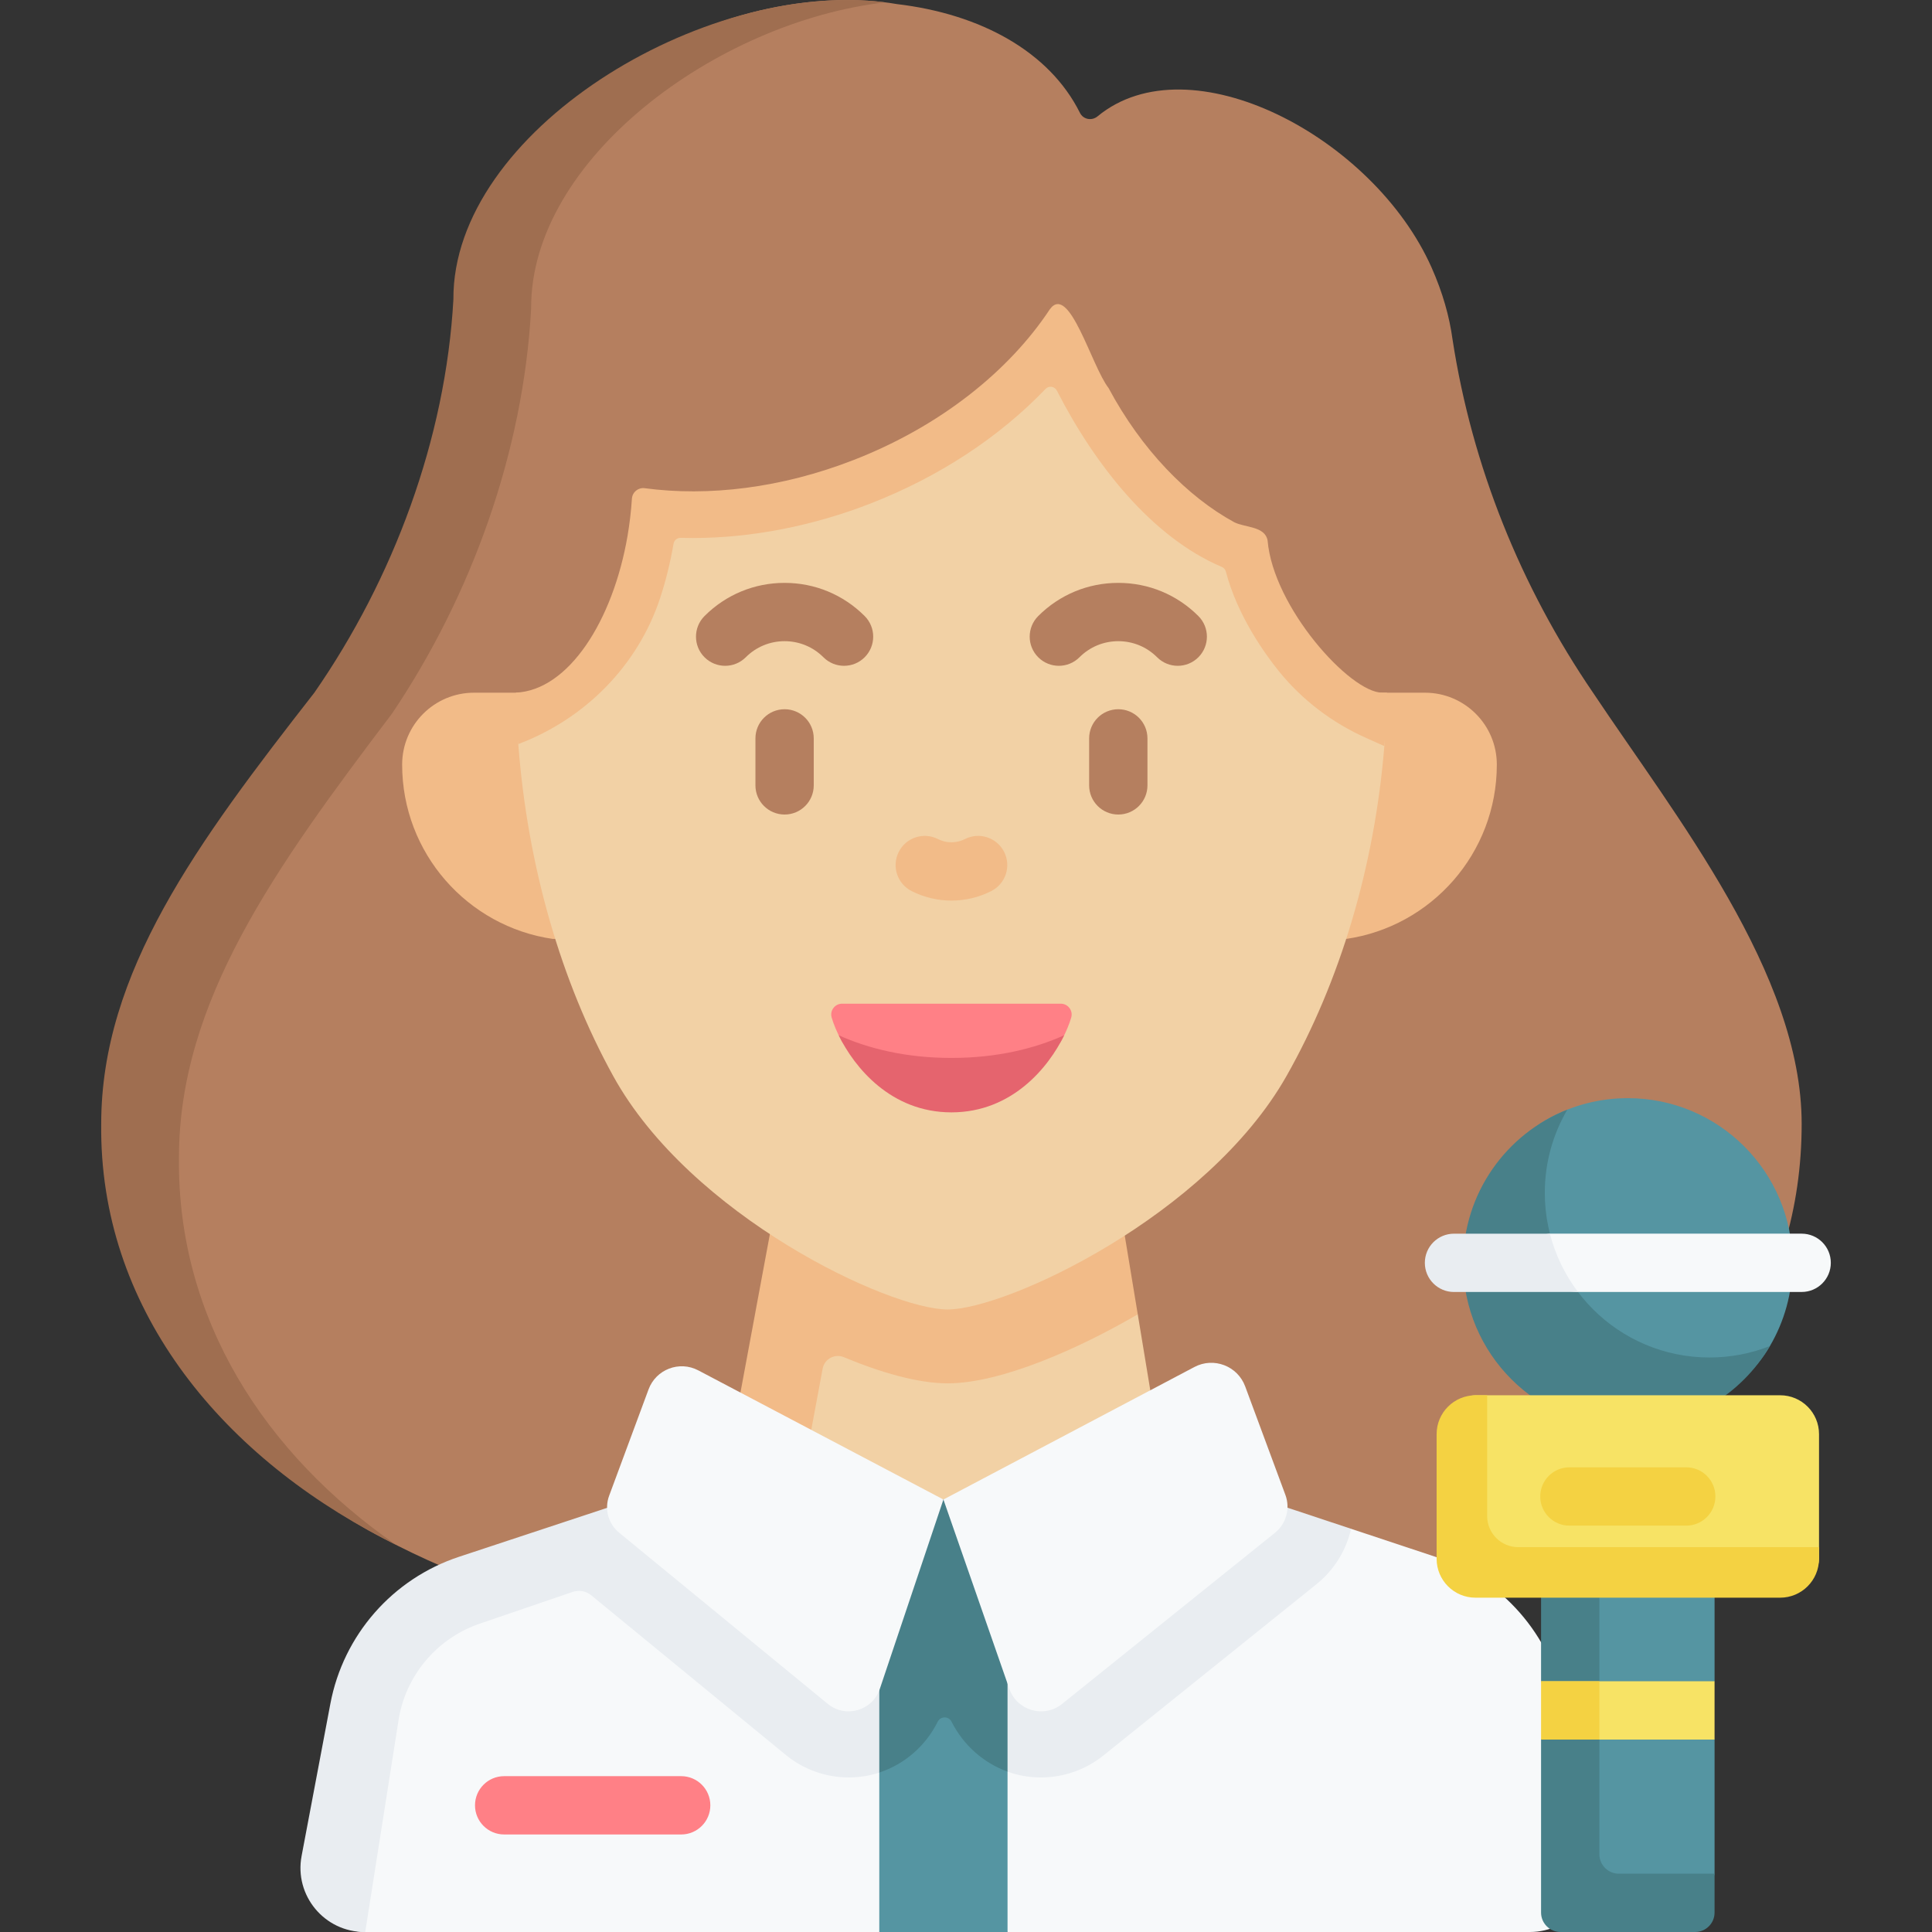 <svg id="Capa_1" enable-background="new 0 0 497 497" height="512" viewBox="0 0 497 497" width="512" xmlns="http://www.w3.org/2000/svg"><rect x="0" y="0" width="497" height="497" fill="#333333" stroke="none"/><g><path d="m409.799 178.189c-18.596-27.235-31.111-58.241-36.137-90.856-.791-5.868-2.529-12.059-5.39-18.503-14.979-33.702-62.272-58.429-85.938-38.893-1.467 1.21-3.67.808-4.518-.894-7.84-15.745-25.528-25.453-47.117-27.994.002 0 .004 0 .005-.001-9.829-1.684-20.517-1.283-31.277.804-40.973 7.947-72.775 40.344-72.556 75.173-2.003 35.957-15.462 71.901-35.776 101.166-30.054 38.52-55.451 68.931-55.451 107.958-.544 46.829 20.381 87.561 63.166 109.693-.011-.009-.022-.018-.033-.026 38.716 20.447 89.876 31.36 145.978 31.36 120.794 0 218.717-50.554 218.717-138.051 0-38.633-32.442-79.109-53.673-110.936z" fill="#b57f5f"/><path d="m326.197 390.649 21.368 2.63 21.722 7.214c17.076 5.648 29.742 20.12 33.079 37.794l7.393 39.162c1.917 10.155-5.871 19.551-16.205 19.551h-134.369l-19.665-11.713-13.325 11.713h-132.403c-10.334 0-12.916-14.934-10.999-25.089l10.999-32.149c3.337-17.674 16.003-32.145 33.079-37.794l34.901-6.561 80.919-9.662z" fill="#f7f9fa"/><path d="m331.205 387.85-88.51-2.1-27.888.693.008-.003-58.68 1.46-38.08 12.59c-17.07 5.65-29.74 20.12-33.07 37.8l-7.4 39.16c-1.92 10.15 5.87 19.55 16.21 19.55h.16l8.71-55.37c2.12-11.24 10.19-20.46 21.05-24.05l23.591-8.064c1.639-.56 3.45-.233 4.789.866l50.26 41.238c4.51 3.62 10.16 5.62 15.93 5.62 9.876.044 18.692-5.749 22.944-14.352.716-1.448 2.82-1.454 3.542-.009 4.31 8.613 13.129 14.406 23.054 14.362 2.9 0 5.78-.5 8.49-1.46 2.72-.96 5.28-2.38 7.55-4.2l54.77-44.03c4.62-3.71 7.68-8.78 8.93-14.27z" fill="#e9edf1"/><path d="m186.351 380.409 18.995-38.1-3.897-43.073 74.232 4.129 17.004 34.735 5.993 36.287-61.332 50.815z" fill="#f2d1a5"/><path d="m292.685 338.1-5.74-34.74-85.5-4.12-7.13 38.33c.001.001.003.001.004.002l-7.964 42.838 17.19 15.1 8.073-43.419c.464-2.495 3.109-3.941 5.452-2.966 9.548 3.974 19.087 6.735 26.706 6.735 13.699 0 33.759-8.91 48.909-17.76z" fill="#f2bb88"/><path d="m227.715.61c-43.38 4.98-91.31 40.42-91.08 78.73-2 37.03-15.46 74.05-35.77 104.2-30.06 39.67-54.83 74.06-54.83 114.26-.47 41.6 22.18 76.25 55.87 99.63-1.05-.52-2.1-1.06-3.13-1.61-42.77-22.13-73.28-59.88-72.74-106.7 0-39.03 24.77-72.41 54.83-110.93 20.31-29.27 33.77-65.21 35.77-101.17-.26-43.05 64.03-82.39 111.08-76.41z" fill="#9f6e50"/><path d="m132.807 178.192h-10.858c-10.216 0-18.498 8.282-18.498 18.498 0 22.796 16.831 41.661 38.744 44.845h204.114c21.913-3.185 38.744-22.05 38.744-44.845 0-10.216-8.282-18.498-18.498-18.498h-10.858z" fill="#f2bb88"/><path d="m259.185 386.14-9.632 49.02 9.632 20.58v41.26h-32.99v-41.02l6.811-21.331-6.811-48.489 16.5-.41z" fill="#5595a2"/><path d="m259.185 386.14v69.6c-6.22-2.24-11.41-6.87-14.41-12.86-.73-1.45-2.83-1.44-3.55.01-3.07 6.21-8.52 10.96-15.03 13.09v-69.82l16.5-.41z" fill="#488089"/><path d="m327.981 394.303c2.896-2.328 3.978-6.247 2.687-9.73l-10.35-27.927c-1.952-5.267-8.093-7.614-13.061-4.991l-64.566 34.091 16.957 48.696c1.962 5.636 8.913 7.629 13.564 3.89z" fill="#f7f9fa"/><g><path d="m175.233 471.911h-45.54c-4.142 0-7.5-3.357-7.5-7.5s3.358-7.5 7.5-7.5h45.54c4.142 0 7.5 3.357 7.5 7.5s-3.358 7.5-7.5 7.5z" fill="#ff8086"/></g><path d="m351.428 180.606c-.089 4.528 5.066 6.616 4.708 11.086-2.505 31.292-11.471 60.902-25.192 85.115-20.388 35.981-72.03 60.05-87.165 60.05-15.134 0-66.182-24.069-86.032-60.05-13.362-24.213-21.992-53.83-24.399-85.124-.344-4.471 3.999-6.293 3.914-10.821 13.572-.615 25.527-17.789 29.286-39.641.53-3.111.91-6.306 1.115-9.546.107-1.694 1.619-2.938 3.301-2.712 16.354 2.199 30.419-.858 49.021-8.101 22.258-8.666 38.007-19.1 48.511-34.979 4.922-6.968 8.894 11.183 13.277 16.851 8.484 15.867 19.969 29.842 32.048 36.423 2.789 1.39 7.879.987 8.548 4.684 1.434 17.158 19.54 36.766 27.83 36.766h1.229z" fill="#f2d1a5"/><path d="m356.805 178.19c-.09 4.61-.32 9.19-.69 13.74-1.677-.756-3.242-1.457-4.648-2.082-8.72-3.881-16.437-9.725-22.448-17.139-.035-.043-.069-.086-.104-.128-3.375-4.195-10.576-14.09-13.563-25.536-.142-.543-.522-.985-1.039-1.205-18.001-7.635-32.619-26.174-42.437-45.354-.573-1.119-2.06-1.33-2.929-.423-11.86 12.386-27.352 22.584-44.991 29.457-14.92 5.81-30.71 8.88-45.67 8.88-1.057 0-2.114-.013-3.168-.043-.908-.025-1.697.611-1.849 1.507l-.003.016c-.844 4.905-2 9.556-3.428 13.904-5.726 17.433-19.337 31.154-36.508 37.624l-.004.001c-.33-4.38-.54-8.79-.62-13.23 13.57-.62 24.97-18.48 28.73-40.34.53-3.11.91-6.3 1.12-9.54.11-1.7 1.62-2.94 3.3-2.71 16.35 2.19 35.15-.01 53.75-7.26 22.26-8.66 39.95-22.87 50.45-38.75 5.001-6.908 10.719 14.593 15.111 20.229 8.489 15.87 20.289 27.97 32.369 34.55 2.794 1.391 7.878.981 8.55 4.68 1.43 17.16 21.2 39.15 29.49 39.15h1.229z" fill="#f2bb88"/><g><path d="m244.755 231.672c-3.526 0-7.053-.819-10.268-2.458-3.69-1.881-5.157-6.396-3.276-10.088 1.881-3.689 6.398-5.159 10.088-3.275 2.164 1.102 4.748 1.102 6.912 0 3.69-1.884 8.207-.415 10.088 3.275 1.881 3.691.414 8.207-3.276 10.088-3.215 1.639-6.741 2.458-10.268 2.458z" fill="#f2bb88"/></g><path d="m216.63 258.195h56.251c1.86 0 3.208 1.78 2.688 3.565-.458 1.572-1.248 3.551-2.382 5.697-4.3 8.137-28.431 14.256-28.431 14.256s-23.921-5.88-28.283-13.978c-1.214-2.253-2.053-4.335-2.531-5.975-.521-1.786.828-3.565 2.688-3.565z" fill="#ff8086"/><path d="m273.755 266.32c-4.01 8.25-13.41 19.83-29 19.83s-24.99-11.58-29-19.83c7.62 3.42 17.24 5.83 29 5.83s21.38-2.41 29-5.83z" fill="#e5646e"/><g><path d="m287.678 209.535c-4.142 0-7.5-3.357-7.5-7.5v-12.087c0-4.143 3.358-7.5 7.5-7.5s7.5 3.357 7.5 7.5v12.087c0 4.143-3.358 7.5-7.5 7.5z" fill="#b57f5f"/></g><g><path d="m201.833 209.535c-4.142 0-7.5-3.357-7.5-7.5v-12.087c0-4.143 3.358-7.5 7.5-7.5s7.5 3.357 7.5 7.5v12.087c0 4.143-3.358 7.5-7.5 7.5z" fill="#b57f5f"/></g><g><path d="m186.541 171.277c-1.919 0-3.838-.732-5.303-2.196-2.929-2.929-2.929-7.678 0-10.606 5.501-5.502 12.815-8.532 20.596-8.532s15.095 3.03 20.596 8.532c2.929 2.929 2.929 7.678 0 10.606-2.929 2.929-7.678 2.928-10.606-.001-2.668-2.668-6.216-4.138-9.989-4.138s-7.32 1.47-9.988 4.138c-1.467 1.465-3.387 2.197-5.306 2.197z" fill="#b57f5f"/></g><g><path d="m302.97 171.277c-1.919 0-3.839-.732-5.304-2.197-2.668-2.668-6.215-4.138-9.988-4.138s-7.321 1.47-9.989 4.138c-2.929 2.93-7.678 2.929-10.606.001-2.929-2.929-2.929-7.678 0-10.606 5.501-5.502 12.815-8.532 20.596-8.532s15.094 3.03 20.596 8.532c2.929 2.929 2.928 7.678 0 10.606-1.467 1.464-3.387 2.196-5.305 2.196z" fill="#b57f5f"/></g><path d="m399.985 380.409h41.083v52.091l-7.126 6.204 7.126 8.796v34.5l-1.87 8.415c0 2.761-2.239 5-5 5l-30.263-.617c-2.761 0-5-2.239-5-5z" fill="#5595a2"/><path d="m441.065 482v10c0 2.76-2.24 5-5 5h-34.63c-2.76 0-5-2.24-5-5v-44.5l2.965-6.127-2.965-8.873v-52.09h15v96.59c0 2.76 2.24 5 5 5z" fill="#488089"/><path d="m461.107 324.855c0 7.809-2.113 15.125-5.8 21.406-7.355 12.534-19.229 15.957-34.812 15.957-23.392 0-37.447-12.497-37.447-35.889 0-16.129 2.363-31.627 15.629-38.78 5.974-3.221 12.81-5.05 20.074-5.05 23.393.001 42.356 18.964 42.356 42.356z" fill="#5595a2"/><path d="m455.305 346.26c-7.35 12.54-20.97 20.95-36.55 20.95-23.4 0-42.36-18.96-42.36-42.35 0-17.9 11.1-33.21 26.8-39.41-3.69 6.28-5.8 13.6-5.8 21.41 0 23.39 18.96 42.35 42.36 42.35 5.49 0 10.73-1.04 15.55-2.95z" fill="#488089"/><path d="m457.939 358.926h-78.374c-5.523 0-5.878 8.413-5.878 13.936l-2.292 25.787c0 5.523 4.477 10 10 10l72.718-1.064c5.523 0 13.826-1.062 13.826-6.585v-32.074c0-5.523-4.478-10-10-10z" fill="#f7e365"/><path d="m467.935 398v3c0 5.523-4.477 10-10 10h-78.37c-5.523 0-10-4.477-10-10v-32.07c0-5.53 4.48-10 10-10h3v31.07c0 4.418 3.582 8 8 8z" fill="#f4d242"/><g><path d="m463.472 332.355h-57.538l-29.54-2.473c-4.142 0-4.921-.881-4.921-5.023s-1.759-4.146 2.383-4.146l24.848-3.358h64.768c4.142 0 7.5 3.357 7.5 7.5s-3.357 7.5-7.5 7.5z" fill="#f7f9fa"/></g><g><path d="m405.935 332.36h-31.9c-4.15 0-7.5-3.36-7.5-7.5 0-4.15 3.35-7.5 7.5-7.5h24.67c1.41 5.51 3.9 10.59 7.23 15z" fill="#e9edf1"/></g><g><path d="m433.781 392.463h-30.059c-4.142 0-7.5-3.357-7.5-7.5s3.358-7.5 7.5-7.5h30.059c4.142 0 7.5 3.357 7.5 7.5s-3.358 7.5-7.5 7.5z" fill="#f4d242"/></g><g><path d="m441.065 432.5v15h-44.63l2.964-6.127-2.964-8.873z" fill="#f7e365"/></g><g><path d="m396.435 432.5h15v15h-15z" fill="#f4d242"/></g><path d="m213.004 438.369-53.677-44.044c-2.838-2.281-3.898-6.122-2.633-9.537l10.144-27.37c1.913-5.162 7.932-7.462 12.8-4.892l63.053 33.218-16.393 48.811c-1.924 5.524-8.736 7.478-13.294 3.814z" fill="#f7f9fa"/></g></svg>